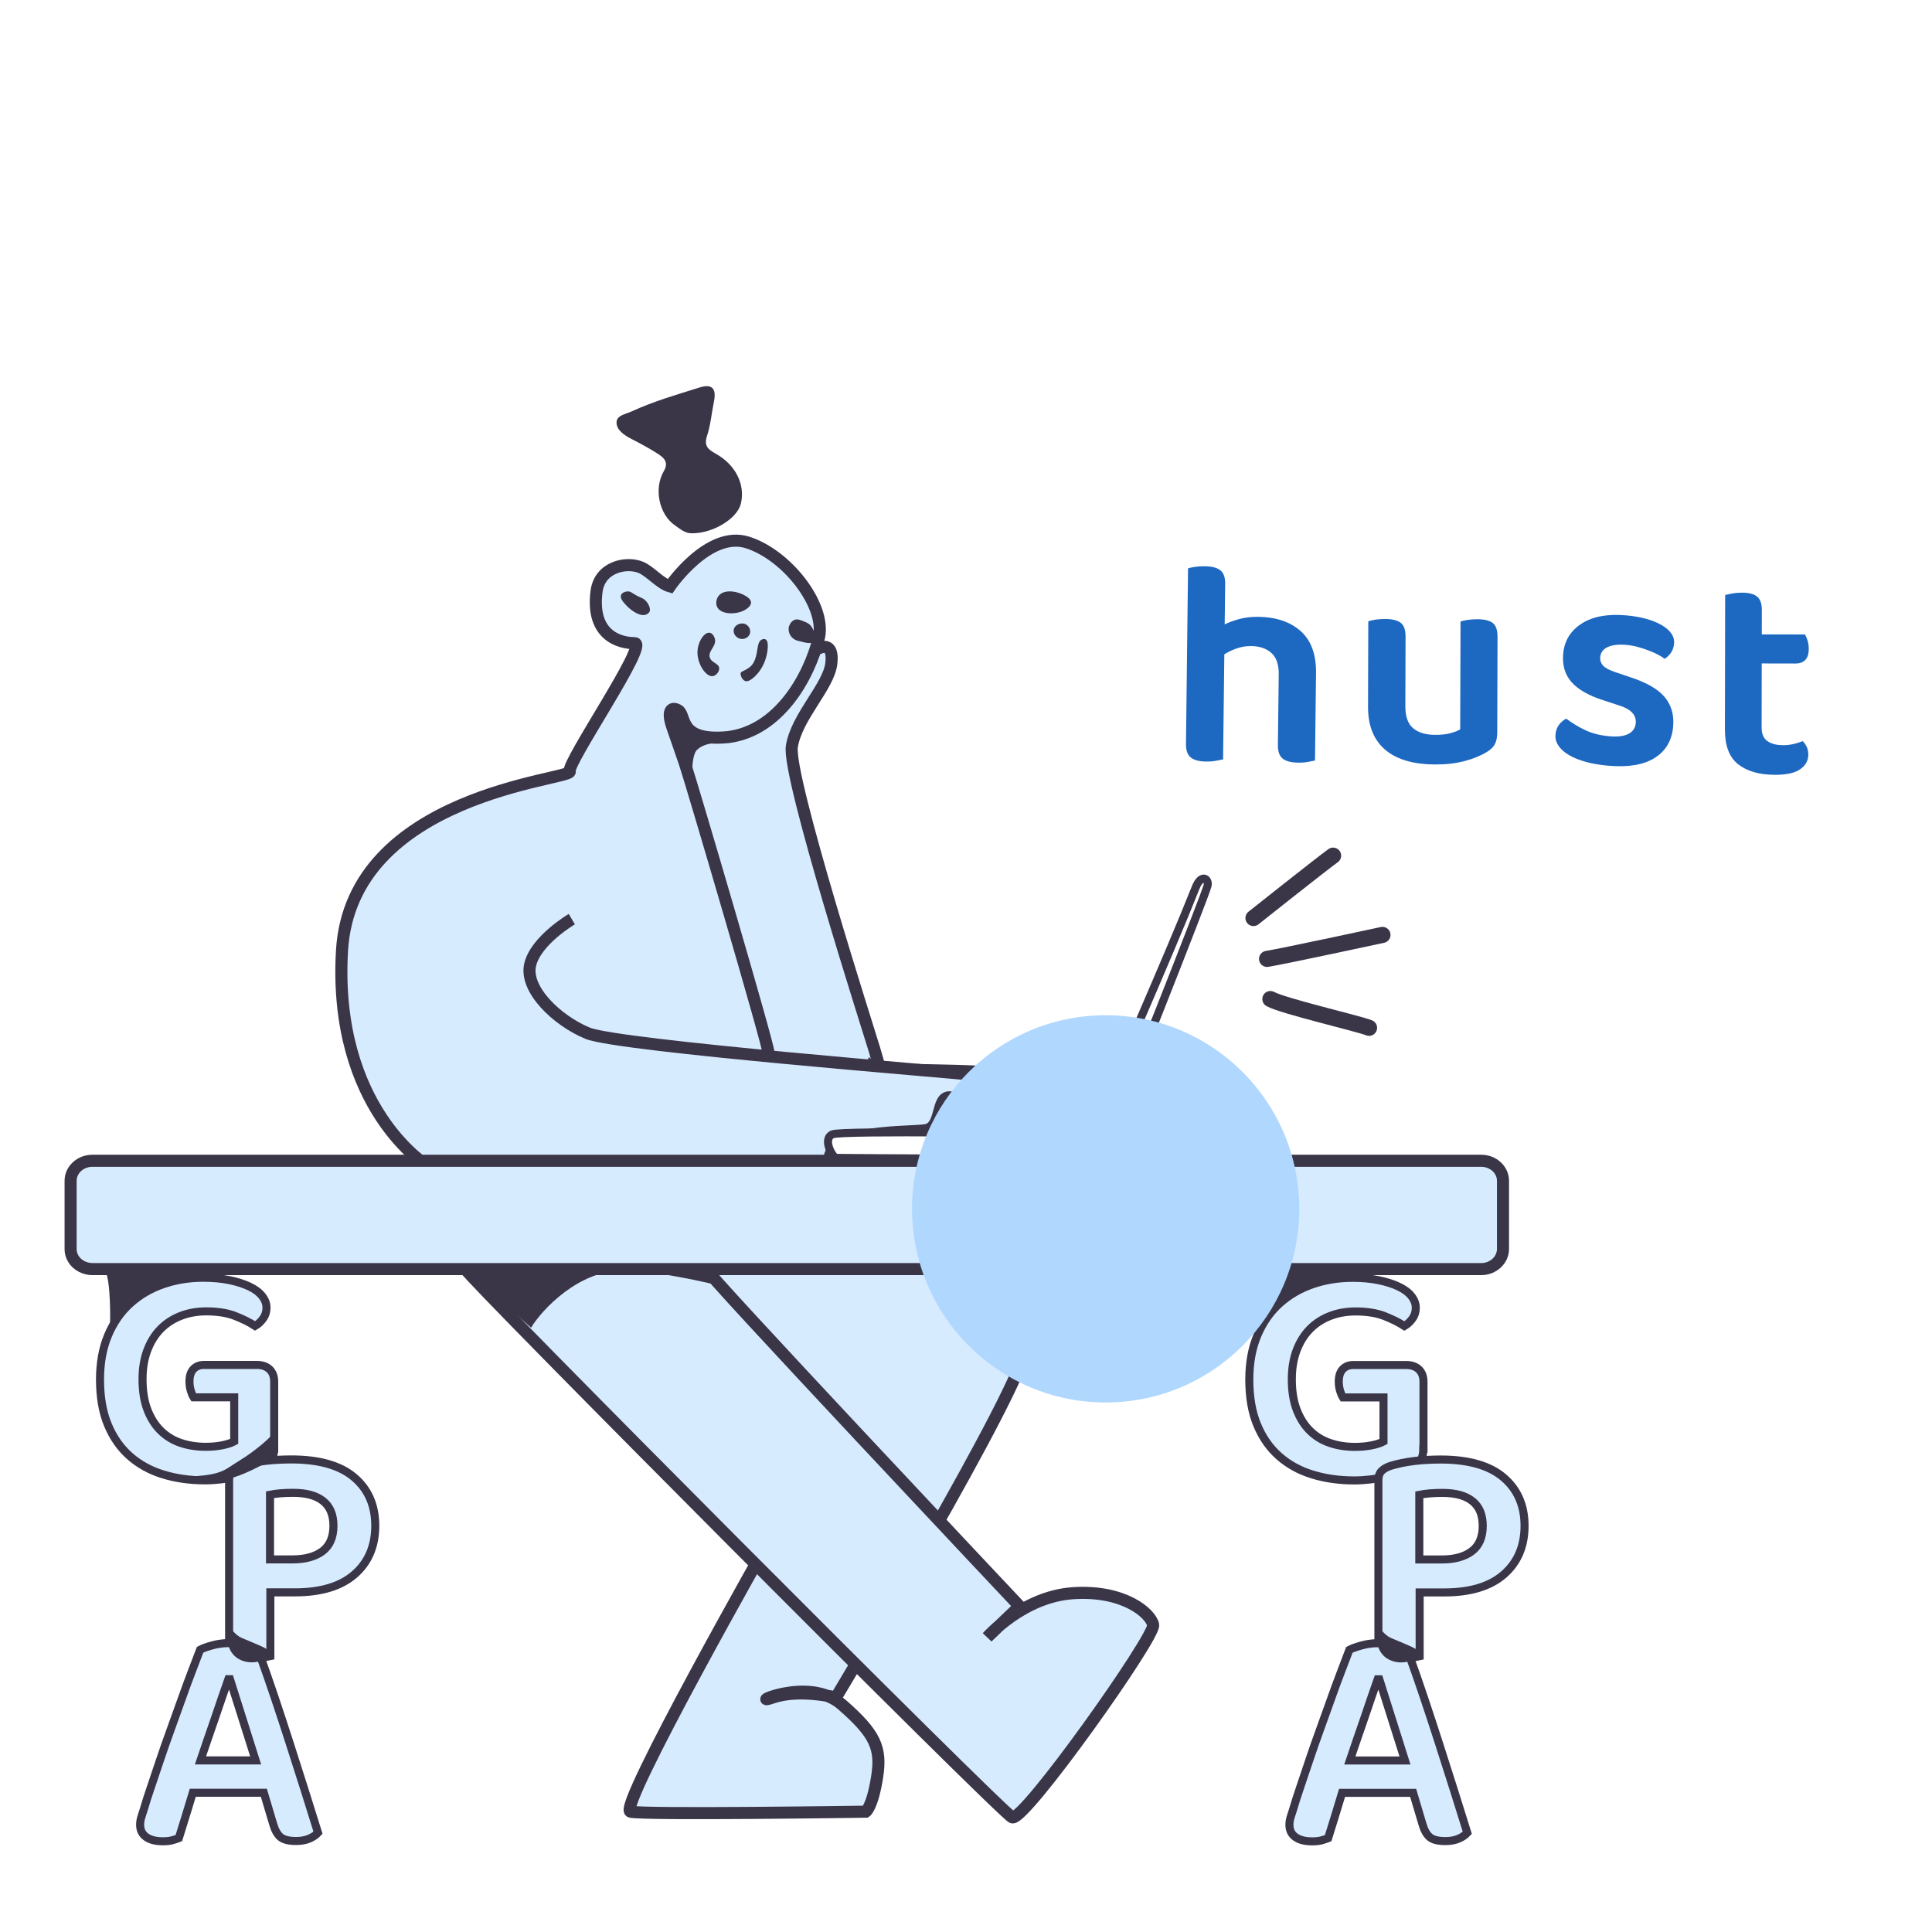 <svg width="480" height="480" viewBox="0 0 480 480" fill="none" xmlns="http://www.w3.org/2000/svg">
<rect width="480" height="480" fill="white"/>
<path d="M302.116 189.012C301.38 189.15 300.56 189.216 299.638 189.203C297.932 189.185 296.675 188.849 295.855 188.209C295.035 187.568 294.641 186.442 294.653 184.838L295.167 141.212C295.557 141.075 296.131 140.943 296.886 140.836C297.64 140.728 298.478 140.668 299.406 140.687C301.106 140.711 302.369 141.041 303.189 141.681C304.009 142.322 304.409 143.442 304.391 145.052L304.268 155.12C305.34 154.6 306.579 154.151 307.968 153.78C309.357 153.41 310.901 153.23 312.607 153.249C317.031 153.304 320.545 154.484 323.148 156.801C325.751 159.119 327.019 162.591 326.964 167.206L326.707 188.947C326.318 189.037 325.743 189.156 324.989 189.288C324.229 189.425 323.421 189.491 322.547 189.479C320.793 189.46 319.512 189.125 318.692 188.484C317.872 187.843 317.477 186.718 317.49 185.114L317.698 167.527C317.728 165.091 317.112 163.324 315.862 162.217C314.611 161.109 312.965 160.54 310.918 160.515C309.607 160.497 308.385 160.688 307.26 161.095C306.14 161.496 305.105 161.98 304.183 162.555L303.87 188.672C303.433 188.761 302.853 188.875 302.116 189.012Z" fill="#1D68C1"/>
<path d="M371.382 184.904C370.992 185.656 370.282 186.327 369.259 186.903C367.846 187.773 366.06 188.497 363.889 189.079C361.719 189.661 359.258 189.94 356.479 189.931C353.946 189.925 351.663 189.638 349.623 189.068C347.579 188.505 345.838 187.632 344.375 186.463C342.922 185.292 341.804 183.806 341.031 182.004C340.258 180.202 339.879 178.062 339.885 175.585L339.946 154.357C340.334 154.215 340.908 154.083 341.66 153.957C342.415 153.843 343.256 153.783 344.18 153.785C345.884 153.79 347.144 154.1 347.972 154.71C348.8 155.32 349.204 156.454 349.207 158.105L349.155 175.468C349.149 178.001 349.786 179.809 351.072 180.914C352.355 182.008 354.191 182.568 356.573 182.572C358.076 182.578 359.362 182.434 360.407 182.146C361.452 181.858 362.244 181.543 362.783 181.203L362.864 154.416C363.252 154.274 363.826 154.142 364.585 154.02C365.34 153.906 366.155 153.842 367.029 153.847C368.782 153.85 370.061 154.159 370.859 154.773C371.657 155.386 372.053 156.516 372.056 158.167L371.986 182.099C371.97 183.216 371.771 184.152 371.382 184.904Z" fill="#1D68C1"/>
<path d="M415.689 180.504C415.381 183.971 413.86 186.574 411.115 188.297C408.371 190.029 404.519 190.675 399.56 190.236C397.526 190.061 395.693 189.748 394.061 189.305C392.43 188.862 391.033 188.306 389.864 187.628C388.703 186.95 387.82 186.175 387.224 185.303C386.628 184.431 386.369 183.494 386.457 182.503C386.537 181.562 386.822 180.762 387.304 180.103C387.786 179.445 388.388 178.928 389.128 178.537C390.437 179.552 391.966 180.487 393.713 181.335C395.461 182.191 397.525 182.721 399.899 182.925C401.933 183.1 403.497 182.9 404.589 182.326C405.69 181.752 406.288 180.863 406.398 179.677C406.573 177.651 405.206 176.18 402.29 175.272L398.216 173.94C394.627 172.78 392.024 171.275 390.415 169.435C388.806 167.595 388.122 165.267 388.37 162.445C388.656 159.224 390.17 156.73 392.922 154.948C395.674 153.165 399.382 152.479 404.035 152.888C405.815 153.041 407.453 153.323 408.941 153.734C410.428 154.137 411.705 154.652 412.772 155.264C413.839 155.884 414.653 156.576 415.205 157.347C415.758 158.118 415.998 158.978 415.918 159.919C415.838 160.809 415.569 161.575 415.121 162.208C414.664 162.84 414.146 163.33 413.566 163.677C413.147 163.344 412.592 162.988 411.901 162.633C411.21 162.27 410.443 161.934 409.592 161.607C408.749 161.28 407.848 160.997 406.896 160.73C405.944 160.473 405.002 160.3 404.061 160.22C402.129 160.052 400.59 160.226 399.446 160.75C398.302 161.273 397.678 162.103 397.576 163.239C397.503 164.079 397.75 164.803 398.317 165.405C398.884 166.007 399.925 166.542 401.43 167.029L404.994 168.241C409.025 169.54 411.876 171.176 413.546 173.143C415.233 175.143 415.944 177.588 415.689 180.504Z" fill="#1D68C1"/>
<path d="M439.085 184.115C440.035 184.795 441.355 185.14 443.061 185.142C443.886 185.145 444.729 185.048 445.583 184.855C446.436 184.661 447.198 184.415 447.885 184.126C448.271 184.515 448.599 184.989 448.87 185.548C449.134 186.111 449.267 186.753 449.268 187.486C449.265 188.946 448.609 190.148 447.29 191.09C445.975 192.04 443.86 192.506 440.942 192.5C437.1 192.491 434.072 191.62 431.86 189.894C429.649 188.168 428.547 185.301 428.554 181.311L428.611 147.821C428.998 147.724 429.569 147.604 430.324 147.461C431.08 147.318 431.898 147.245 432.772 147.248C434.478 147.25 435.725 147.571 436.526 148.203C437.327 148.835 437.726 149.96 437.719 151.56L437.709 157.613L448.436 157.63C448.673 158.021 448.895 158.53 449.092 159.163C449.289 159.797 449.377 160.477 449.377 161.21C449.377 162.479 449.086 163.4 448.496 163.977C447.91 164.562 447.133 164.848 446.16 164.846L437.694 164.829L437.67 180.734C437.669 182.311 438.142 183.43 439.085 184.115Z" fill="#1D68C1"/>
<g clip-path="url(#clip0_698_977)">
<path d="M203.564 161.007C203.564 161.007 207.237 159.104 206.537 164.875C205.838 170.636 197.927 178.022 196.734 185.449C195.54 192.877 216.073 256.79 217.215 260.638C218.367 264.485 218.944 266.943 218.944 266.943L143.323 259.238C143.323 259.238 122.482 242.08 123.016 242.429C123.541 242.779 150.874 201.641 150.874 201.641L166.459 166.49L203.564 161.007Z" fill="#D7EBFF" stroke="#3B3548" stroke-width="3" stroke-miterlimit="10"/>
<path d="M171.983 312.947C174.143 312.649 240.505 312.474 241.729 313.873C242.954 315.272 255.432 324.86 254.866 334.54C254.3 344.21 207.679 421.743 207.679 421.743C207.679 421.743 198.657 419.47 192.002 421.743C185.346 424.017 200.746 416.168 209.16 423.492C217.575 430.817 219.077 434.345 217.884 441.7C216.691 449.056 215.106 450.105 215.106 450.105C215.106 450.105 159.957 450.918 156.635 450.105C153.312 449.292 191.302 382.303 191.302 382.303L171.983 312.947Z" fill="#D7EBFF" stroke="#3B3548" stroke-width="3" stroke-miterlimit="10"/>
<path d="M216.609 265.298C217.483 266.069 245.742 265.637 248.858 266.944C251.975 268.25 254.516 276.089 255.298 278.167C256.09 280.245 255.206 281.212 253.899 281.212C252.593 281.212 251.801 281.613 250.659 280.276C249.517 278.938 249.085 271.758 245.844 270.966C242.604 270.174 218.789 269.124 217.308 268.517C215.827 267.911 216.609 265.298 216.609 265.298Z" fill="#D7EBFF" stroke="#3B3548" stroke-width="3" stroke-miterlimit="10"/>
<path d="M142.068 228.357C142.068 228.357 133.17 233.572 131.719 239.662C130.269 245.763 138.313 253.519 145.977 256.698C153.641 259.876 238.047 266.522 242.336 267.067C246.626 267.612 247.686 271.923 248.611 274.546C249.537 277.169 249.085 281.644 245.309 280.78C241.534 279.916 239.579 272.9 236.051 272.632C232.522 272.365 234.24 280.08 230.023 280.78C225.805 281.479 206.352 280.512 206.002 288.228C205.653 295.943 177.137 315.807 175.522 315.293C173.907 314.779 253.313 399.071 253.313 399.071L245.299 406.745C245.299 406.745 254.105 396.633 266.676 395.82C279.257 395.008 285.882 400.799 286.499 403.69C287.126 406.58 254.31 452.821 251.471 451.504C248.632 450.187 115.908 316.867 115.641 315.303C115.363 313.729 106.187 289.668 106.187 289.668C106.187 289.668 82.722 275.358 84.965 236.257C87.207 197.156 142.377 193.761 141.554 191.663C140.731 189.564 161.254 159.804 157.674 159.793C154.094 159.783 146.78 158.045 148.21 146.935C149.002 140.834 155.585 139.456 159.237 140.968C161.459 141.884 164.062 145.021 166.438 145.69C166.438 145.69 175.974 131.73 185.665 134.755C195.355 137.779 205.097 150.124 203.513 158.199C200.962 168.558 193.36 181.54 180.953 183.125C168.238 184.349 170.625 177.693 168.475 176.458C166.685 175.44 165.667 176.695 167.035 180.635C168.393 184.585 169.164 186.694 170.142 189.605C171.839 194.646 191.312 260.833 190.911 261.533" fill="#D7EBFF"/>
<path d="M142.068 228.357C142.068 228.357 133.17 233.572 131.719 239.662C130.269 245.763 138.313 253.519 145.977 256.698C153.641 259.876 238.047 266.522 242.336 267.067C246.626 267.612 247.686 271.923 248.611 274.546C249.537 277.169 249.085 281.644 245.309 280.78C241.534 279.916 239.579 272.9 236.051 272.632C232.522 272.365 234.24 280.08 230.023 280.78C225.805 281.479 206.352 280.512 206.002 288.228C205.653 295.943 177.137 315.807 175.522 315.293C173.907 314.779 253.313 399.071 253.313 399.071L245.299 406.745C245.299 406.745 254.105 396.633 266.676 395.82C279.257 395.008 285.882 400.799 286.499 403.69C287.126 406.58 254.31 452.821 251.471 451.504C248.632 450.187 115.908 316.867 115.641 315.303C115.363 313.729 106.187 289.668 106.187 289.668C106.187 289.668 82.722 275.358 84.965 236.257C87.207 197.156 142.377 193.761 141.554 191.663C140.731 189.564 161.254 159.804 157.674 159.793C154.094 159.783 146.78 158.045 148.21 146.935C149.002 140.834 155.585 139.456 159.237 140.968C161.459 141.884 164.062 145.021 166.438 145.69C166.438 145.69 175.974 131.73 185.665 134.755C195.355 137.779 205.097 150.124 203.513 158.199C200.962 168.558 193.36 181.54 180.953 183.125C168.238 184.349 170.625 177.693 168.475 176.458C166.685 175.44 165.667 176.695 167.035 180.635C168.393 184.585 169.164 186.694 170.142 189.605C171.839 194.646 191.312 260.833 190.911 261.533" stroke="#3B3548" stroke-width="3" stroke-miterlimit="10"/>
<path d="M207.566 287.672C206.363 286.715 204.521 282.878 206.795 281.829C209.068 280.78 260.905 281.695 265.102 281.613C269.309 281.52 272.899 277.344 273.856 274.978C274.628 273.085 290.706 236.597 297.043 220.549C298.453 216.969 300.376 218.296 300.027 219.983C299.543 222.308 276.716 279.792 275.924 281.284C275.132 282.765 274.391 285.265 274.34 287.075C274.319 288.31 207.566 287.672 207.566 287.672Z" fill="white" stroke="#3B3548" stroke-width="2" stroke-miterlimit="10"/>
<path d="M179.05 184.565C178.176 184.472 174.966 184.565 173.156 186.313C171.345 188.062 172.045 196.734 172.394 197.609C172.744 198.483 166.706 177.652 166.706 177.652C166.706 177.652 167.909 176.86 168.496 177.652C169.072 178.444 171.119 181.55 173.166 182.271C175.213 182.991 179.05 184.565 179.05 184.565Z" fill="#3B3548"/>
<path d="M131.946 329.87C134.558 325.436 143.971 315.385 155.03 315.684C166.088 315.982 179.194 319.624 179.05 319.459C178.906 319.295 173.711 307.742 172.878 307.917C172.045 308.092 116.186 308.267 116.186 308.267L113.707 309.635L115.661 315.303L131.946 329.87Z" fill="#3B3548"/>
<path d="M368.003 315.303C259.084 315.303 150.164 315.303 41.244 315.303C35.144 315.303 29.044 315.303 22.944 315.303C22.584 315.303 20.67 315.262 19.127 313.842C18.15 312.947 17.543 311.703 17.543 310.334V293.35C17.543 290.624 19.971 288.392 22.944 288.392H368.014C370.987 288.392 373.414 290.624 373.414 293.35V310.334C373.404 313.061 370.976 315.303 368.003 315.303Z" fill="#D7EBFF" stroke="#3B3548" stroke-width="3" stroke-miterlimit="10"/>
<path d="M185.284 148.076C183.494 146.955 180.069 146.235 178.608 147.963C177.95 148.745 177.672 150.051 178.3 151.018C179.441 152.777 183.134 152.705 185.12 151.512C185.449 151.317 186.745 150.535 186.581 149.527C186.467 148.827 185.727 148.354 185.284 148.076Z" fill="#3B3548"/>
<path d="M197.793 153.899C196.847 154.022 196.261 154.938 196.055 155.504C195.602 156.81 196.333 158.785 198.349 159.228C199.583 159.495 201.569 160.256 202.289 159.32C203.163 158.189 201.857 155.72 201.085 155.102C200.602 154.722 200.005 154.485 199.501 154.29C198.719 154.002 198.287 153.837 197.793 153.899Z" fill="#3B3548"/>
<path d="M184.904 154.958C183.895 154.691 182.496 155.277 182.291 156.46C182.116 157.489 182.918 158.477 183.906 158.703C184.801 158.909 185.829 158.487 186.22 157.654C186.58 156.892 186.241 156.141 186.189 156.039C186.159 155.987 185.768 155.185 184.904 154.958Z" fill="#3B3548"/>
<path d="M189.389 158.847C188.617 159.125 188.37 159.917 188.154 161.398C187.774 164.011 187.125 165.091 186.189 165.801C184.852 166.809 183.988 166.778 183.998 167.344C184.008 168.095 184.492 168.99 185.191 169.216C185.428 169.288 186.056 169.412 187.403 168.188C190.386 165.451 190.818 161.604 190.757 160.256C190.736 159.896 190.695 159.186 190.273 158.898C189.923 158.662 189.502 158.806 189.389 158.847Z" fill="#3B3548"/>
<path d="M175.687 157.283C174.606 157.685 173.393 159.649 173.29 161.779C173.135 164.916 175.419 168.219 177.075 167.992C177.898 167.879 178.742 166.881 178.69 166.027C178.618 164.741 176.612 164.69 176.304 163.198C175.985 161.604 178.042 160.534 177.621 158.734C177.497 158.219 177.127 157.458 176.51 157.252C176.139 157.119 175.81 157.242 175.687 157.283Z" fill="#3B3548"/>
<path d="M161.439 151.101C161.212 150.01 160.431 149.249 160.307 149.136C159.536 148.416 159.32 148.683 157.55 147.603C156.84 147.171 156.645 146.986 156.203 146.945C155.482 146.873 154.557 147.192 154.299 147.819C153.96 148.632 154.886 149.64 155.596 150.401C156.953 151.872 159.165 153.241 160.503 152.695C160.677 152.623 161.212 152.407 161.408 151.893C161.5 151.667 161.511 151.42 161.439 151.101Z" fill="#3B3548"/>
<path d="M311.424 228.079C311.424 228.079 328.151 214.788 331.206 212.587Z" fill="#FDF5F2"/>
<path d="M311.424 228.079C311.424 228.079 328.151 214.788 331.206 212.587" stroke="#3B3548" stroke-width="4" stroke-miterlimit="10" stroke-linecap="round"/>
<path d="M314.799 238.232C319.129 237.533 343.469 232.276 343.469 232.276Z" fill="#FDF5F2"/>
<path d="M314.799 238.232C319.129 237.533 343.469 232.276 343.469 232.276" stroke="#3B3548" stroke-width="4" stroke-miterlimit="10" stroke-linecap="round"/>
<path d="M315.622 248.211C318.769 249.959 337.512 254.29 340.136 255.36Z" fill="#FDF5F2"/>
<path d="M315.622 248.211C318.769 249.959 337.512 254.29 340.136 255.36" stroke="#3B3548" stroke-width="4" stroke-miterlimit="10" stroke-linecap="round"/>
<path d="M172.003 132.491C170.265 132.584 168.969 131.411 167.745 130.568C163.712 127.821 162.406 121.381 164.916 117.071C166.294 114.705 164.792 113.615 163.239 112.617C161.181 111.3 159.011 110.158 156.851 109.037C155.102 108.132 153.23 106.887 153.178 105.056C153.127 103.173 155.328 102.957 156.953 102.206C162.426 99.686 168.177 98.04 173.876 96.25C176.9 95.304 178.032 96.548 177.384 99.737C176.797 102.597 176.561 105.56 175.655 108.306C174.822 110.806 175.974 111.691 177.805 112.709C182.784 115.477 185.192 120.384 184.07 125.126C183.165 128.86 177.168 132.502 172.003 132.491Z" fill="#3B3548"/>
<path d="M68.083 359.918C68.083 361.235 67.805 362.243 67.26 362.953C66.705 363.663 65.83 364.331 64.617 364.959C63.938 365.381 63.084 365.761 62.055 366.101C61.026 366.44 59.905 366.728 58.671 366.965C57.436 367.201 56.161 367.397 54.854 367.551C53.537 367.706 52.231 367.788 50.914 367.788C47.18 367.788 43.734 367.304 40.555 366.327C37.376 365.36 34.619 363.848 32.284 361.801C29.949 359.754 28.118 357.151 26.811 354.003C25.495 350.855 24.847 347.1 24.847 342.739C24.847 338.593 25.515 334.931 26.853 331.752C28.19 328.573 30.031 325.94 32.367 323.831C34.702 321.733 37.417 320.138 40.524 319.068C43.621 317.988 46.954 317.453 50.533 317.453C52.9 317.453 55.039 317.649 56.953 318.039C58.866 318.43 60.522 318.955 61.921 319.613C63.31 320.272 64.38 321.054 65.11 321.979C65.841 322.895 66.211 323.862 66.211 324.86C66.211 325.909 65.923 326.825 65.347 327.617C64.771 328.409 64.112 329.006 63.382 329.427C62.014 328.532 60.358 327.709 58.413 326.948C56.469 326.187 54.083 325.806 51.243 325.806C48.929 325.806 46.799 326.187 44.865 326.948C42.921 327.709 41.255 328.8 39.866 330.219C38.477 331.639 37.387 333.398 36.594 335.497C35.802 337.595 35.411 339.992 35.411 342.667C35.411 345.557 35.802 348.047 36.594 350.156C37.387 352.254 38.477 354.003 39.866 355.392C41.255 356.781 42.911 357.809 44.834 358.468C46.748 359.126 48.836 359.455 51.099 359.455C52.622 359.455 54.011 359.322 55.276 359.064C56.541 358.797 57.508 358.488 58.187 358.118V347.162H48.106C47.838 346.74 47.602 346.195 47.396 345.506C47.19 344.827 47.077 344.066 47.077 343.222C47.077 341.854 47.406 340.836 48.065 340.146C48.723 339.467 49.577 339.118 50.626 339.118H63.866C65.182 339.118 66.211 339.488 66.983 340.218C67.744 340.959 68.124 341.978 68.124 343.294V359.918H68.083Z" fill="#D7EBFF" stroke="#3B3548" stroke-width="2" stroke-miterlimit="10"/>
<path d="M67.168 395.625V411.457C66.695 411.56 66.026 411.693 65.162 411.848C64.298 412.002 63.362 412.084 62.364 412.084C60.368 412.084 58.959 411.714 58.146 410.983C57.333 410.253 56.922 409.019 56.922 407.28V367.726C56.922 366.728 57.189 365.967 57.714 365.443C58.239 364.918 58.979 364.496 59.915 364.177C60.759 363.92 61.685 363.683 62.714 363.467C63.742 363.262 64.802 363.087 65.903 362.953C67.003 362.819 68.104 362.727 69.215 362.675C70.316 362.624 71.365 362.593 72.363 362.593C79.296 362.593 84.512 364.074 87.999 367.047C91.487 370.01 93.235 374.022 93.235 379.063C93.235 384.103 91.528 388.126 88.112 391.119C84.697 394.113 79.759 395.615 73.299 395.615H67.168V395.625ZM72.682 387.426C75.829 387.426 78.319 386.747 80.129 385.379C81.94 384.011 82.845 381.912 82.845 379.073C82.845 376.347 81.992 374.289 80.284 372.932C78.576 371.563 76.097 370.884 72.836 370.884C70.573 370.884 68.659 371.039 67.085 371.358V387.426H72.682V387.426Z" fill="#D7EBFF" stroke="#3B3548" stroke-width="2" stroke-miterlimit="10"/>
<path d="M65.553 445.404H47.9C47.324 447.348 46.707 449.375 46.048 451.473C45.39 453.572 44.855 455.31 44.433 456.668C43.909 456.874 43.343 457.059 42.736 457.224C42.129 457.378 41.378 457.46 40.493 457.46C38.703 457.46 37.315 457.111 36.317 456.401C35.319 455.691 34.815 454.683 34.815 453.366C34.815 452.739 34.907 452.121 35.093 451.514C35.278 450.907 35.494 450.218 35.761 449.426C36.183 447.955 36.749 446.186 37.459 444.108C38.169 442.03 38.93 439.777 39.742 437.328C40.555 434.89 41.44 432.36 42.386 429.767C43.333 427.165 44.238 424.645 45.102 422.206C45.966 419.768 46.81 417.474 47.622 415.355C48.435 413.226 49.135 411.405 49.711 409.883C50.39 409.512 51.408 409.152 52.745 408.782C54.083 408.411 55.441 408.226 56.798 408.226C58.64 408.226 60.317 408.504 61.839 409.049C63.362 409.605 64.329 410.479 64.75 411.693C65.8 414.584 66.952 417.906 68.217 421.661C69.482 425.416 70.748 429.294 72.034 433.286C73.32 437.277 74.564 441.196 75.778 445.023C76.982 448.86 78.062 452.296 79.008 455.341C78.484 455.917 77.763 456.401 76.838 456.802C75.922 457.193 74.832 457.388 73.566 457.388C71.725 457.388 70.429 457.059 69.668 456.401C68.906 455.742 68.31 454.703 67.898 453.284L65.553 445.404ZM56.726 417.197C56.253 418.513 55.739 419.984 55.194 421.61C54.638 423.235 54.062 424.933 53.465 426.692C52.858 428.451 52.241 430.241 51.614 432.051C50.986 433.862 50.379 435.641 49.803 437.37H63.516L57.138 417.197H56.726Z" fill="#D7EBFF" stroke="#3B3548" stroke-width="2" stroke-miterlimit="10"/>
<path d="M56.737 408.772C57.169 410.294 57.951 411.127 58.403 411.528C60.728 413.596 64.75 413.36 66.304 411.631C66.509 411.405 66.859 411.004 66.808 410.52C66.746 409.841 65.933 409.409 63.176 408.247C60.101 406.94 59.74 406.889 58.969 406.282C57.693 405.253 57.323 404.317 56.922 404.441C56.562 404.554 56.325 405.469 56.737 408.772Z" fill="#3B3548"/>
<path d="M25.927 315.303C27.676 317.556 27.367 329.551 27.326 329.767C27.285 329.983 33.94 322.278 34.29 321.712C34.64 321.146 46.635 317.031 46.635 317.031C46.635 317.031 44.845 315.591 44.618 315.54C44.392 315.488 25.927 315.303 25.927 315.303Z" fill="#3B3548"/>
<path d="M353.622 359.939C353.622 361.256 353.344 362.264 352.799 362.974C352.244 363.683 351.369 364.352 350.155 364.98C349.476 365.401 348.623 365.782 347.594 366.121C346.565 366.461 345.444 366.749 344.209 366.986C342.975 367.222 341.699 367.418 340.393 367.572C339.076 367.726 337.77 367.809 336.453 367.809C332.719 367.809 329.273 367.325 326.094 366.348C322.915 365.381 320.158 363.869 317.823 361.821C315.488 359.774 313.657 357.172 312.35 354.024C311.034 350.876 310.385 347.121 310.385 342.759C310.385 338.614 311.054 334.952 312.391 331.773C313.729 328.594 315.57 325.961 317.905 323.852C320.241 321.753 322.956 320.159 326.063 319.089C329.159 318.009 332.492 317.474 336.072 317.474C338.438 317.474 340.578 317.669 342.491 318.06C344.405 318.451 346.061 318.976 347.46 319.634C348.849 320.293 349.919 321.074 350.649 322C351.379 322.916 351.75 323.883 351.75 324.881C351.75 325.93 351.462 326.845 350.886 327.637C350.31 328.43 349.651 329.026 348.921 329.448C347.553 328.553 345.896 327.73 343.952 326.969C342.008 326.208 339.621 325.827 336.782 325.827C334.468 325.827 332.338 326.208 330.404 326.969C328.46 327.73 326.793 328.82 325.405 330.24C324.016 331.66 322.925 333.419 322.133 335.517C321.341 337.616 320.95 340.013 320.95 342.687C320.95 345.578 321.341 348.068 322.133 350.176C322.925 352.275 324.016 354.024 325.405 355.413C326.793 356.801 328.45 357.83 330.373 358.488C332.287 359.147 334.375 359.476 336.638 359.476C338.161 359.476 339.549 359.342 340.815 359.085C342.08 358.828 343.047 358.509 343.726 358.139V347.183H333.645C333.377 346.761 333.14 346.216 332.935 345.527C332.729 344.848 332.616 344.087 332.616 343.243C332.616 341.875 332.945 340.856 333.603 340.167C334.262 339.488 335.116 339.138 336.165 339.138H349.404C350.721 339.138 351.75 339.509 352.521 340.239C353.283 340.98 353.663 341.998 353.663 343.315V359.939H353.622Z" fill="#D7EBFF" stroke="#3B3548" stroke-width="2" stroke-miterlimit="10"/>
<path d="M352.707 395.645V411.477C352.233 411.58 351.565 411.714 350.701 411.868C349.837 412.022 348.9 412.105 347.903 412.105C345.907 412.105 344.498 411.734 343.685 411.004C342.872 410.274 342.461 409.039 342.461 407.301V367.747C342.461 366.749 342.728 365.988 343.253 365.463C343.777 364.938 344.518 364.517 345.454 364.198C346.298 363.941 347.224 363.704 348.252 363.488C349.281 363.282 350.341 363.107 351.441 362.974C352.542 362.84 353.643 362.747 354.754 362.696C355.854 362.644 356.904 362.614 357.902 362.614C364.835 362.614 370.051 364.095 373.538 367.068C377.025 370.031 378.774 374.042 378.774 379.083C378.774 384.124 377.066 388.146 373.651 391.14C370.236 394.133 365.298 395.635 358.838 395.635H352.707V395.645ZM358.221 387.447C361.368 387.447 363.858 386.768 365.668 385.399C367.479 384.031 368.384 381.933 368.384 379.093C368.384 376.367 367.53 374.31 365.823 372.952C364.115 371.584 361.636 370.905 358.375 370.905C356.112 370.905 354.198 371.059 352.624 371.378V387.447H358.221V387.447Z" fill="#D7EBFF" stroke="#3B3548" stroke-width="2" stroke-miterlimit="10"/>
<path d="M351.091 445.425H333.439C332.863 447.369 332.245 449.395 331.587 451.494C330.929 453.593 330.394 455.331 329.972 456.689C329.447 456.895 328.882 457.08 328.275 457.244C327.668 457.399 326.917 457.481 326.032 457.481C324.242 457.481 322.853 457.131 321.855 456.421C320.858 455.712 320.354 454.704 320.354 453.387C320.354 452.759 320.446 452.142 320.631 451.535C320.816 450.928 321.032 450.239 321.3 449.447C321.722 447.976 322.287 446.206 322.997 444.128C323.707 442.05 324.468 439.798 325.281 437.349C326.094 434.911 326.978 432.381 327.925 429.788C328.871 427.186 329.776 424.665 330.641 422.227C331.505 419.789 332.348 417.495 333.161 415.376C333.974 413.247 334.673 411.426 335.249 409.903C335.928 409.533 336.947 409.173 338.284 408.803C339.621 408.432 340.979 408.247 342.337 408.247C344.178 408.247 345.855 408.525 347.378 409.07C348.9 409.626 349.867 410.5 350.289 411.714C351.338 414.604 352.49 417.927 353.756 421.682C355.021 425.437 356.286 429.315 357.572 433.306C358.858 437.298 360.103 441.217 361.317 445.044C362.52 448.881 363.6 452.317 364.547 455.362C364.022 455.938 363.302 456.421 362.376 456.823C361.461 457.214 360.37 457.409 359.105 457.409C357.264 457.409 355.967 457.08 355.206 456.421C354.445 455.763 353.848 454.724 353.437 453.304L351.091 445.425ZM342.275 417.217C341.802 418.534 341.288 420.005 340.743 421.631C340.187 423.256 339.611 424.953 339.014 426.712C338.407 428.471 337.79 430.261 337.163 432.072C336.535 433.882 335.928 435.662 335.352 437.39H349.065L342.687 417.217H342.275Z" fill="#D7EBFF" stroke="#3B3548" stroke-width="2" stroke-miterlimit="10"/>
<path d="M342.286 408.792C342.718 410.315 343.5 411.148 343.952 411.549C346.277 413.617 350.299 413.38 351.853 411.652C352.059 411.426 352.408 411.025 352.357 410.541C352.295 409.862 351.482 409.43 348.726 408.268C345.65 406.961 345.29 406.91 344.518 406.303C343.242 405.274 342.872 404.338 342.471 404.461C342.111 404.575 341.874 405.49 342.286 408.792Z" fill="#3B3548"/>
<path d="M311.466 315.313C313.214 317.566 312.906 329.561 312.865 329.777C312.823 329.993 319.479 322.288 319.829 321.722C320.179 321.157 332.173 317.042 332.173 317.042C332.173 317.042 339.045 315.355 338.829 315.313C338.603 315.272 311.466 315.313 311.466 315.313Z" fill="#3B3548"/>
<path d="M48.425 366.78C55.513 366.224 55.78 365.134 59.545 362.85C63.578 360.402 67.579 356.781 67.528 356.42C67.477 356.06 68.464 361.554 67.219 362.624C65.975 363.693 59.792 366.841 56.727 367.397C48.754 368.847 48.425 366.78 48.425 366.78Z" fill="#3B3548"/>
</g>
<g style="mix-blend-mode:multiply">
<path d="M274.696 348.44C301.262 348.44 322.799 326.904 322.799 300.338C322.799 273.772 301.262 252.235 274.696 252.235C248.13 252.235 226.594 273.772 226.594 300.338C226.594 326.904 248.13 348.44 274.696 348.44Z" fill="#B0D7FE"/>
</g>
<defs>
<clipPath id="clip0_698_977">
<rect width="363.813" height="437.499" fill="white" transform="translate(16 21)"/>
</clipPath>
</defs>
</svg>
